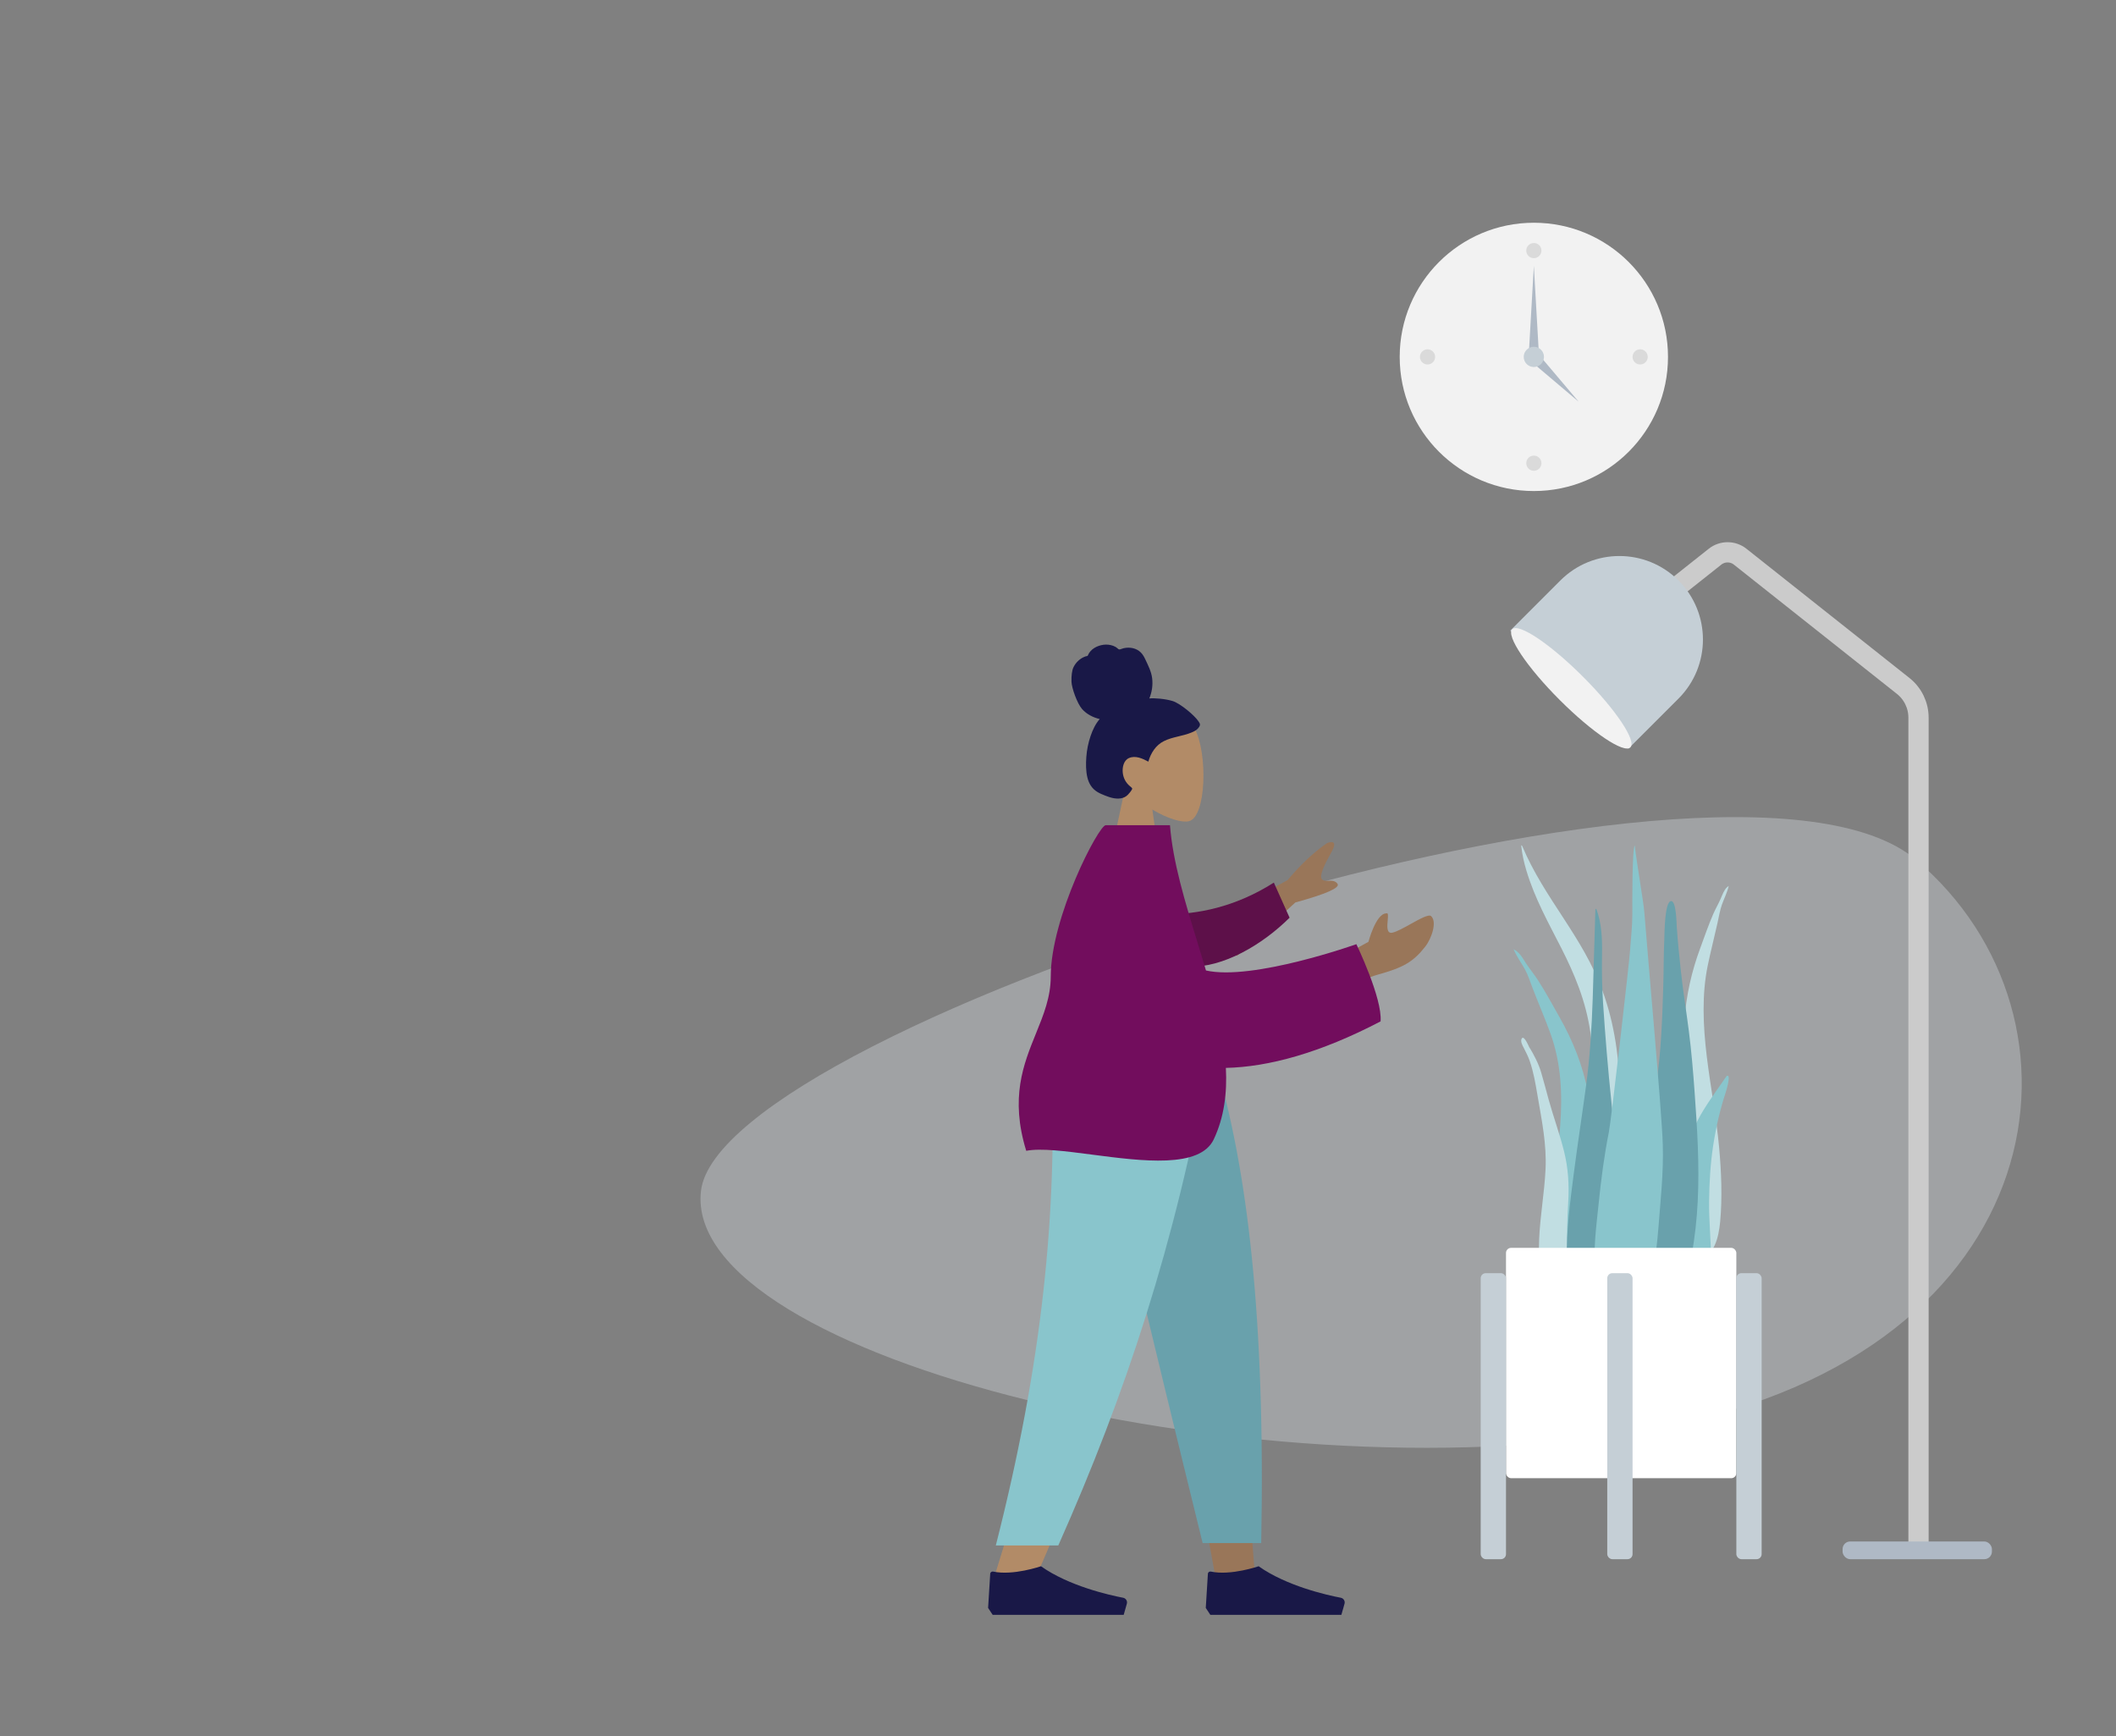 <svg width="836" height="686" viewBox="0 0 836 686" fill="none" xmlns="http://www.w3.org/2000/svg">
<rect x="0" y="0" width="836" height="686" fill="#808080" stroke="none"/>
<path fill-rule="evenodd" clip-rule="evenodd" d="M606 194C635.271 194 659 170.271 659 141C659 111.729 635.271 88 606 88C576.729 88 553 111.729 553 141C553 170.271 576.729 194 606 194Z" fill="#F2F2F2"/>
<path fill-rule="evenodd" clip-rule="evenodd" d="M606 102C607.657 102 609 100.657 609 99C609 97.343 607.657 96 606 96C604.343 96 603 97.343 603 99C603 100.657 604.343 102 606 102Z" fill="black" fill-opacity="0.1"/>
<path fill-rule="evenodd" clip-rule="evenodd" d="M564 144C565.657 144 567 142.657 567 141C567 139.343 565.657 138 564 138C562.343 138 561 139.343 561 141C561 142.657 562.343 144 564 144Z" fill="black" fill-opacity="0.1"/>
<path fill-rule="evenodd" clip-rule="evenodd" d="M648 144C649.657 144 651 142.657 651 141C651 139.343 649.657 138 648 138C646.343 138 645 139.343 645 141C645 142.657 646.343 144 648 144Z" fill="black" fill-opacity="0.1"/>
<path fill-rule="evenodd" clip-rule="evenodd" d="M606 186C607.657 186 609 184.657 609 183C609 181.343 607.657 180 606 180C604.343 180 603 181.343 603 183C603 184.657 604.343 186 606 186Z" fill="black" fill-opacity="0.1"/>
<path fill-rule="evenodd" clip-rule="evenodd" d="M606 105L608 140H604L606 105Z" fill="#AFB9C5"/>
<path fill-rule="evenodd" clip-rule="evenodd" d="M623.699 158.698L605.314 143.142L608.143 140.314L623.699 158.698Z" fill="#AFB9C5"/>
<path fill-rule="evenodd" clip-rule="evenodd" d="M606 145C608.209 145 610 143.209 610 141C610 138.791 608.209 137 606 137C603.791 137 602 138.791 602 141C602 143.209 603.791 145 606 145Z" fill="#C5CFD6"/>
<g opacity="0.346" clip-path="url(#clip0_1106:8007)">
<path fill-rule="evenodd" clip-rule="evenodd" d="M276.935 470.563C284.364 404.53 682.926 277.078 756.918 339.624C830.909 402.169 812.181 533.727 657.121 563.785C502.062 593.844 269.507 536.597 276.935 470.563Z" fill="#DDE3E9"/>
</g>
<path d="M651.977 240.236L677.577 219.94C680.488 217.632 684.606 217.632 687.517 219.94L751.916 270.995C755.745 274.03 757.977 278.647 757.977 283.533V610" stroke="#CBCBCB" stroke-width="8"/>
<rect x="727.977" y="609" width="59" height="7" rx="3" fill="#AFB9C5"/>
<path d="M616.474 229.335C629.361 216.447 650.256 216.447 663.143 229.335V229.335C676.03 242.222 676.03 263.116 663.143 276.004L643.344 295.803L596.675 249.134L616.474 229.335Z" fill="#C5CFD6"/>
<path fill-rule="evenodd" clip-rule="evenodd" d="M616.205 276.527C629.092 289.414 641.597 297.804 644.135 295.265C646.674 292.727 638.284 280.222 625.397 267.335C612.51 254.447 600.005 246.058 597.466 248.596C594.928 251.135 603.317 263.64 616.205 276.527Z" fill="#F2F2F2"/>
<path fill-rule="evenodd" clip-rule="evenodd" d="M601.381 334.208C610.214 355.197 625.229 369.781 633.182 391.605C637.898 404.547 639.864 418.62 639.983 433.032C640.048 440.86 639.911 448.694 639.875 456.522C639.839 464.156 639.632 471.741 638.984 479.327C638.332 486.952 637.603 494.487 637.282 502.159C637.031 508.137 636.917 515.091 634.891 520.544C633.279 524.881 629.183 525.516 628.097 520.256C627.493 517.333 627.569 514.068 627.636 511.063C627.721 507.208 627.945 503.359 628.06 499.504C628.519 484.036 627.923 468.566 628.235 453.092C628.539 437.973 630.482 422.871 628.332 407.853C626.556 395.452 622.046 384.802 616.862 374.593C611.874 364.771 606.445 355.187 603.075 344.014C602.107 340.806 601.359 337.481 601 334.03C601.157 333.957 601.284 334.016 601.381 334.208Z" fill="#C1DEE2"/>
<path fill-rule="evenodd" clip-rule="evenodd" d="M598.974 375.617C600.723 376.88 601.7 378.728 602.882 380.551C604.352 382.817 606.081 384.863 607.551 387.131C610.615 391.86 613.308 396.879 616.102 401.799C621.406 411.137 625.433 421.091 627.427 431.895C629.495 443.092 630.052 454.648 630.919 466.012C631.839 478.056 632.765 490.188 632.887 502.279C632.942 507.696 633.235 513.446 632.584 518.825C632.179 522.173 630.668 525.027 627.261 525C620.025 524.942 616.627 516.927 615.208 510.354C613.119 500.674 612.702 490.393 613.033 480.494C613.432 468.558 615.504 456.802 616.4 444.912C617.35 432.325 616.814 419.96 612.486 408.109C610.3 402.12 607.763 396.274 605.484 390.325C604.514 387.792 603.719 385.19 602.409 382.831C600.951 380.208 599.142 377.826 598 375C598.324 375.206 598.649 375.411 598.974 375.617Z" fill="#89C5CC"/>
<path fill-rule="evenodd" clip-rule="evenodd" d="M682.334 350.518C682.556 350.345 682.778 350.173 683 350C682.361 352.693 681.207 354.88 680.324 357.341C679.531 359.554 679.129 362.058 678.595 364.477C677.34 370.158 675.89 375.711 674.706 381.44C672.36 392.777 672.804 404.99 674.342 417.568C675.795 429.45 678.092 441.313 679.187 453.192C680.095 463.043 680.485 473.202 679.619 482.601C679.031 488.984 677.103 496.606 671.848 495.962C669.374 495.659 668.084 492.681 667.564 489.32C666.729 483.922 666.554 478.246 666.229 472.878C665.502 460.896 665.358 448.951 665.214 437.092C665.078 425.904 664.705 414.494 665.452 403.587C666.173 393.063 668.428 383.58 671.653 374.83C673.351 370.22 674.97 365.502 676.878 361.108C677.793 359.001 678.911 357.139 679.827 355.033C680.563 353.339 681.148 351.601 682.334 350.518Z" fill="#C1DEE2"/>
<path fill-rule="evenodd" clip-rule="evenodd" d="M601.209 410.302C602.166 408.695 604.272 413.993 604.593 414.66C604.457 414.328 604.321 413.997 604.184 413.667C606.083 416.825 607.821 420.113 608.901 423.734C609.97 427.319 610.888 430.977 611.891 434.587C613.774 441.361 616.202 447.943 617.907 454.778C619.569 461.438 619.988 467.986 619.585 474.875C619.167 482.035 618.911 489.306 619.399 496.462C619.632 499.88 620.743 503.064 621.504 506.354C622.266 509.648 622.866 512.986 623.767 516.239C623.974 515.815 624 517.232 624 517.339C623.994 518.152 623.881 518.833 623.619 519.604C622.948 521.586 621.691 523.269 619.778 523.816C616.322 524.803 613.112 521.659 611.998 518.339C610.399 513.575 609.517 508.311 608.755 503.304C608.057 498.713 607.891 494.094 608.099 489.44C608.508 480.261 610.169 471.202 610.618 462.026C611.107 452.036 609.128 442.649 607.471 432.925C606.673 428.239 605.91 423.598 604.356 419.134C603.727 417.326 602.907 415.731 602.048 414.061C601.558 413.112 600.569 411.418 601.209 410.302Z" fill="#C1DEE2"/>
<path fill-rule="evenodd" clip-rule="evenodd" d="M629.252 394.697C628.856 406.142 628.172 417.5 626.646 428.824C625.089 440.38 623.3 451.897 621.802 463.463C620.343 474.722 618.815 486.168 619.018 497.585C619.168 505.993 617.774 520.219 627.113 524.369C636.572 528.572 638.601 510.623 639.222 504.699C640.412 493.333 640.027 481.847 639.449 470.419C638.856 458.689 637.866 447.02 636.64 435.334C635.277 422.353 634.208 409.314 633.349 396.296C632.925 389.857 632.82 383.429 632.937 376.988C633.048 370.911 632.817 364.77 630.656 359C630.543 359.082 630.431 359.164 630.318 359.246" fill="#69A1AC"/>
<path fill-rule="evenodd" clip-rule="evenodd" d="M678.083 430.955C676.382 433.433 674.667 435.887 673.061 438.512C670.186 443.209 667.587 448.432 666.805 455.147C665.169 469.2 666.481 484.379 666.798 498.863C666.863 501.822 666.489 504.693 667.655 507.51C668.713 510.064 670.691 512.01 672.576 512C676.611 511.977 675.995 502.095 676.002 497.746C676.014 490.123 675.159 482.422 675.233 474.806C675.306 467.26 675.765 459.694 676.859 452.528C677.967 445.275 679.589 438.309 681.729 431.81C682.026 430.908 684.158 423.937 682.144 425.139" fill="#89C5CC"/>
<path fill-rule="evenodd" clip-rule="evenodd" d="M660.262 356C657.609 356 657.625 369.226 657.546 370.925C657.257 377.055 657.325 383.188 657.143 389.319C656.744 402.701 656.254 416.2 654.243 429.426C653.161 436.547 651.907 443.636 650.557 450.702C649.204 457.789 647.387 464.867 646.497 472.044C645.642 478.943 646.125 485.977 646.242 492.91C646.359 499.885 646.57 506.874 647.484 513.788C647.709 515.494 647.974 517.195 648.257 518.891C648.492 520.305 648.355 522.058 648.754 523.401C649.393 525.552 652.133 526.256 653.978 525.92C658.97 525.009 662.159 518.74 663.865 514.16C666.043 508.311 667.199 501.967 668.339 495.804C669.631 488.821 670.388 481.732 670.743 474.623C671.466 460.175 670.539 445.712 669.504 431.31C668.928 423.301 668.263 415.327 667.246 407.367C666.232 399.441 664.932 391.55 664.086 383.601C663.471 377.825 662.865 372.04 662.467 366.241C662.371 364.859 662.291 356 660.262 356" fill="#69A1AC"/>
<path fill-rule="evenodd" clip-rule="evenodd" d="M656.941 452.139C656.508 438.253 650.927 377.259 649.657 360.467C649.339 356.264 646.282 338.765 645.885 334C644.81 335.347 644.901 356.309 644.913 361.126C644.926 365.891 644.335 370.576 644.031 375.315C643.721 380.151 636.572 442.601 635.645 447.247C633.799 456.491 632.564 465.976 631.611 475.428C630.683 484.639 629.24 494.358 630.482 503.618C630.767 505.75 631.219 507.848 631.955 509.806C632.749 511.922 633.294 513.879 633.932 516.093C634.958 519.659 636.815 522.789 639.668 524.262C645.517 527.281 648.658 520.447 650.251 514.497C652.793 504.995 654.426 495.338 655.191 485.359C656.037 474.318 657.287 463.255 656.941 452.139" fill="#89C5CC"/>
<rect x="595" y="493" width="91" height="91" rx="2" fill="white"/>
<rect x="585" y="503" width="10" height="113" rx="2" fill="#C5CFD6"/>
<rect x="635" y="503" width="10" height="113" rx="2" fill="#C5CFD6"/>
<rect x="686" y="503" width="10" height="113" rx="2" fill="#C5CFD6"/>
<path fill-rule="evenodd" clip-rule="evenodd" d="M455.282 319.84C461.206 323.411 467.027 325.136 469.76 324.432C476.612 322.666 477.242 297.6 471.94 287.718C466.638 277.836 439.384 273.529 438.01 293.108C437.533 299.903 440.386 305.968 444.602 310.916L437.043 346.149H459L455.282 319.84Z" fill="#B28B67"/>
<path fill-rule="evenodd" clip-rule="evenodd" d="M463.265 276.956C460.265 276.041 455.91 275.73 454.077 275.94C455.12 273.443 455.533 270.661 455.196 267.952C454.868 265.32 453.692 263.079 452.604 260.73C452.103 259.648 451.535 258.571 450.688 257.743C449.825 256.9 448.732 256.343 447.587 256.077C446.414 255.805 445.188 255.828 444.014 256.075C443.495 256.184 443.029 256.421 442.519 256.553C441.998 256.689 441.745 256.362 441.366 256.034C440.454 255.243 439.116 254.853 437.962 254.713C436.666 254.557 435.323 254.752 434.087 255.178C432.885 255.592 431.73 256.265 430.861 257.246C430.474 257.682 430.123 258.179 429.894 258.728C429.801 258.953 429.785 259.086 429.56 259.169C429.353 259.245 429.11 259.247 428.895 259.32C426.822 260.022 425.05 261.624 424.085 263.68C423.522 264.88 423.255 266.992 423.328 269.36C423.401 271.728 425.539 277.905 427.539 280.159C429.323 282.17 431.947 283.497 434.479 284.078C432.798 285.999 431.68 288.4 430.852 290.841C429.954 293.492 429.398 296.248 429.192 299.055C428.997 301.722 428.979 304.543 429.605 307.153C430.189 309.594 431.44 311.597 433.529 312.867C434.485 313.449 435.515 313.886 436.55 314.286C437.57 314.68 438.593 315.063 439.662 315.284C441.684 315.702 444.015 315.63 445.573 314.02C446.134 313.44 446.752 312.71 447.161 312.001C447.309 311.747 447.397 311.58 447.218 311.331C447.004 311.032 446.657 310.803 446.382 310.57C444.811 309.239 443.839 307.461 443.594 305.349C443.346 303.206 443.921 300.44 446.005 299.505C448.577 298.351 451.409 299.676 453.695 300.911C454.666 297.482 456.661 294.395 459.789 292.822C463.249 291.082 467.219 290.878 470.774 289.385C471.701 288.996 472.645 288.555 473.327 287.762C473.612 287.431 473.946 287.001 474.06 286.563C474.21 285.987 473.839 285.505 473.552 285.056C472.031 282.677 466.266 277.87 463.265 276.956Z" fill="#191847"/>
<path fill-rule="evenodd" clip-rule="evenodd" d="M430.637 419.34L464.15 534.825L479.913 621.532H495.734L479.941 419.34H430.637Z" fill="#997659"/>
<path fill-rule="evenodd" clip-rule="evenodd" d="M415.575 419.34C417.914 479.334 416.991 512.056 416.468 517.506C415.945 522.957 412.973 559.462 392.727 623.362H409.182C435.996 562.061 445.356 525.556 448.431 517.506C451.507 509.457 460.589 476.735 473.85 419.34H415.575Z" fill="#B28B67"/>
<path fill-rule="evenodd" clip-rule="evenodd" d="M429.918 419.34C438.635 459.079 453.713 522.511 475.15 609.638H498.29C499.999 520.211 492.729 461.353 480.137 419.34H429.918Z" fill="#69A1AC"/>
<path fill-rule="evenodd" clip-rule="evenodd" d="M415.46 419.34C417.75 479.334 411.815 538.439 393.43 610.572H418.119C444.982 550.186 464.236 491.373 477.394 419.34H415.46Z" fill="#89C5CC"/>
<path fill-rule="evenodd" clip-rule="evenodd" d="M390.383 635.255L391.22 621.76C391.256 621.174 391.826 620.773 392.4 620.895C400.329 622.58 411.266 618.787 411.266 618.787C422.273 626.584 438.141 630.162 443.729 631.233C444.81 631.441 445.503 632.531 445.203 633.59L443.953 638H411.266H392.199L390.383 635.255Z" fill="#191847"/>
<path fill-rule="evenodd" clip-rule="evenodd" d="M476.383 635.255L477.22 621.76C477.256 621.174 477.826 620.773 478.4 620.895C486.329 622.58 497.266 618.787 497.266 618.787C508.273 626.584 524.141 630.162 529.729 631.233C530.81 631.441 531.503 632.531 531.203 633.59L529.953 638H497.266H478.199L476.383 635.255Z" fill="#191847"/>
<path fill-rule="evenodd" clip-rule="evenodd" d="M508.721 347.695L476.965 365.088L488.692 377.674L511.766 356.547C523.922 353.197 529.48 350.747 528.443 349.195C527.568 347.887 526.156 347.933 524.856 347.974C523.844 348.007 522.899 348.037 522.327 347.424C521.022 346.024 523.512 341.127 526.073 336.581C528.635 332.035 525.896 332.431 524.33 333.084C519.204 336.554 514.001 341.424 508.721 347.695ZM540.649 372.099L526.7 379.762L527.494 393.76C527.494 393.76 536.529 387.24 544.301 385.073C554.211 382.31 558.221 380.199 563.064 374.029C565.655 370.727 567.854 364.09 565.388 361.929C564.441 361.1 560.916 363.059 557.32 365.057C554.579 366.58 551.796 368.127 550.081 368.48C547.773 368.955 548.044 365.963 548.26 363.573C548.414 361.858 548.541 360.452 547.668 360.858C543.585 360.928 540.649 372.099 540.649 372.099Z" fill="#997659"/>
<path fill-rule="evenodd" clip-rule="evenodd" d="M461.498 361.213C472.621 361.095 487.454 358.746 503.28 348.7L509.495 362.561C498.579 373.395 483.229 382.296 469.808 381.919C459.231 381.622 453.825 368.828 461.498 361.213Z" fill="#5D1049"/>
<path fill-rule="evenodd" clip-rule="evenodd" d="M431.498 456.173C420.923 454.794 411.207 453.527 405.449 454.661C398.989 433.68 404.353 420.47 409.305 408.275C412.29 400.925 415.125 393.944 415.131 385.852C415.149 362.29 434.068 326.021 436.852 326.021H437.652H459.713H462.237C463.372 340.602 468.216 356.39 473.091 372.278C474.23 375.989 475.37 379.704 476.465 383.412C494.913 387.601 535.881 373.023 535.881 373.023C535.881 373.023 546.222 394.418 545.442 403.529C521.597 415.984 501.16 421.537 484.322 421.904C484.857 431.894 483.641 441.4 479.556 450.087C474.083 461.725 451.288 458.753 431.498 456.173Z" fill="#720D5D"/>
<defs>
<clipPath id="clip0_1106:8007">
<rect width="765.957" height="325.85" fill="white" transform="translate(32.762 246.153)"/>
</clipPath>
</defs>
</svg>
